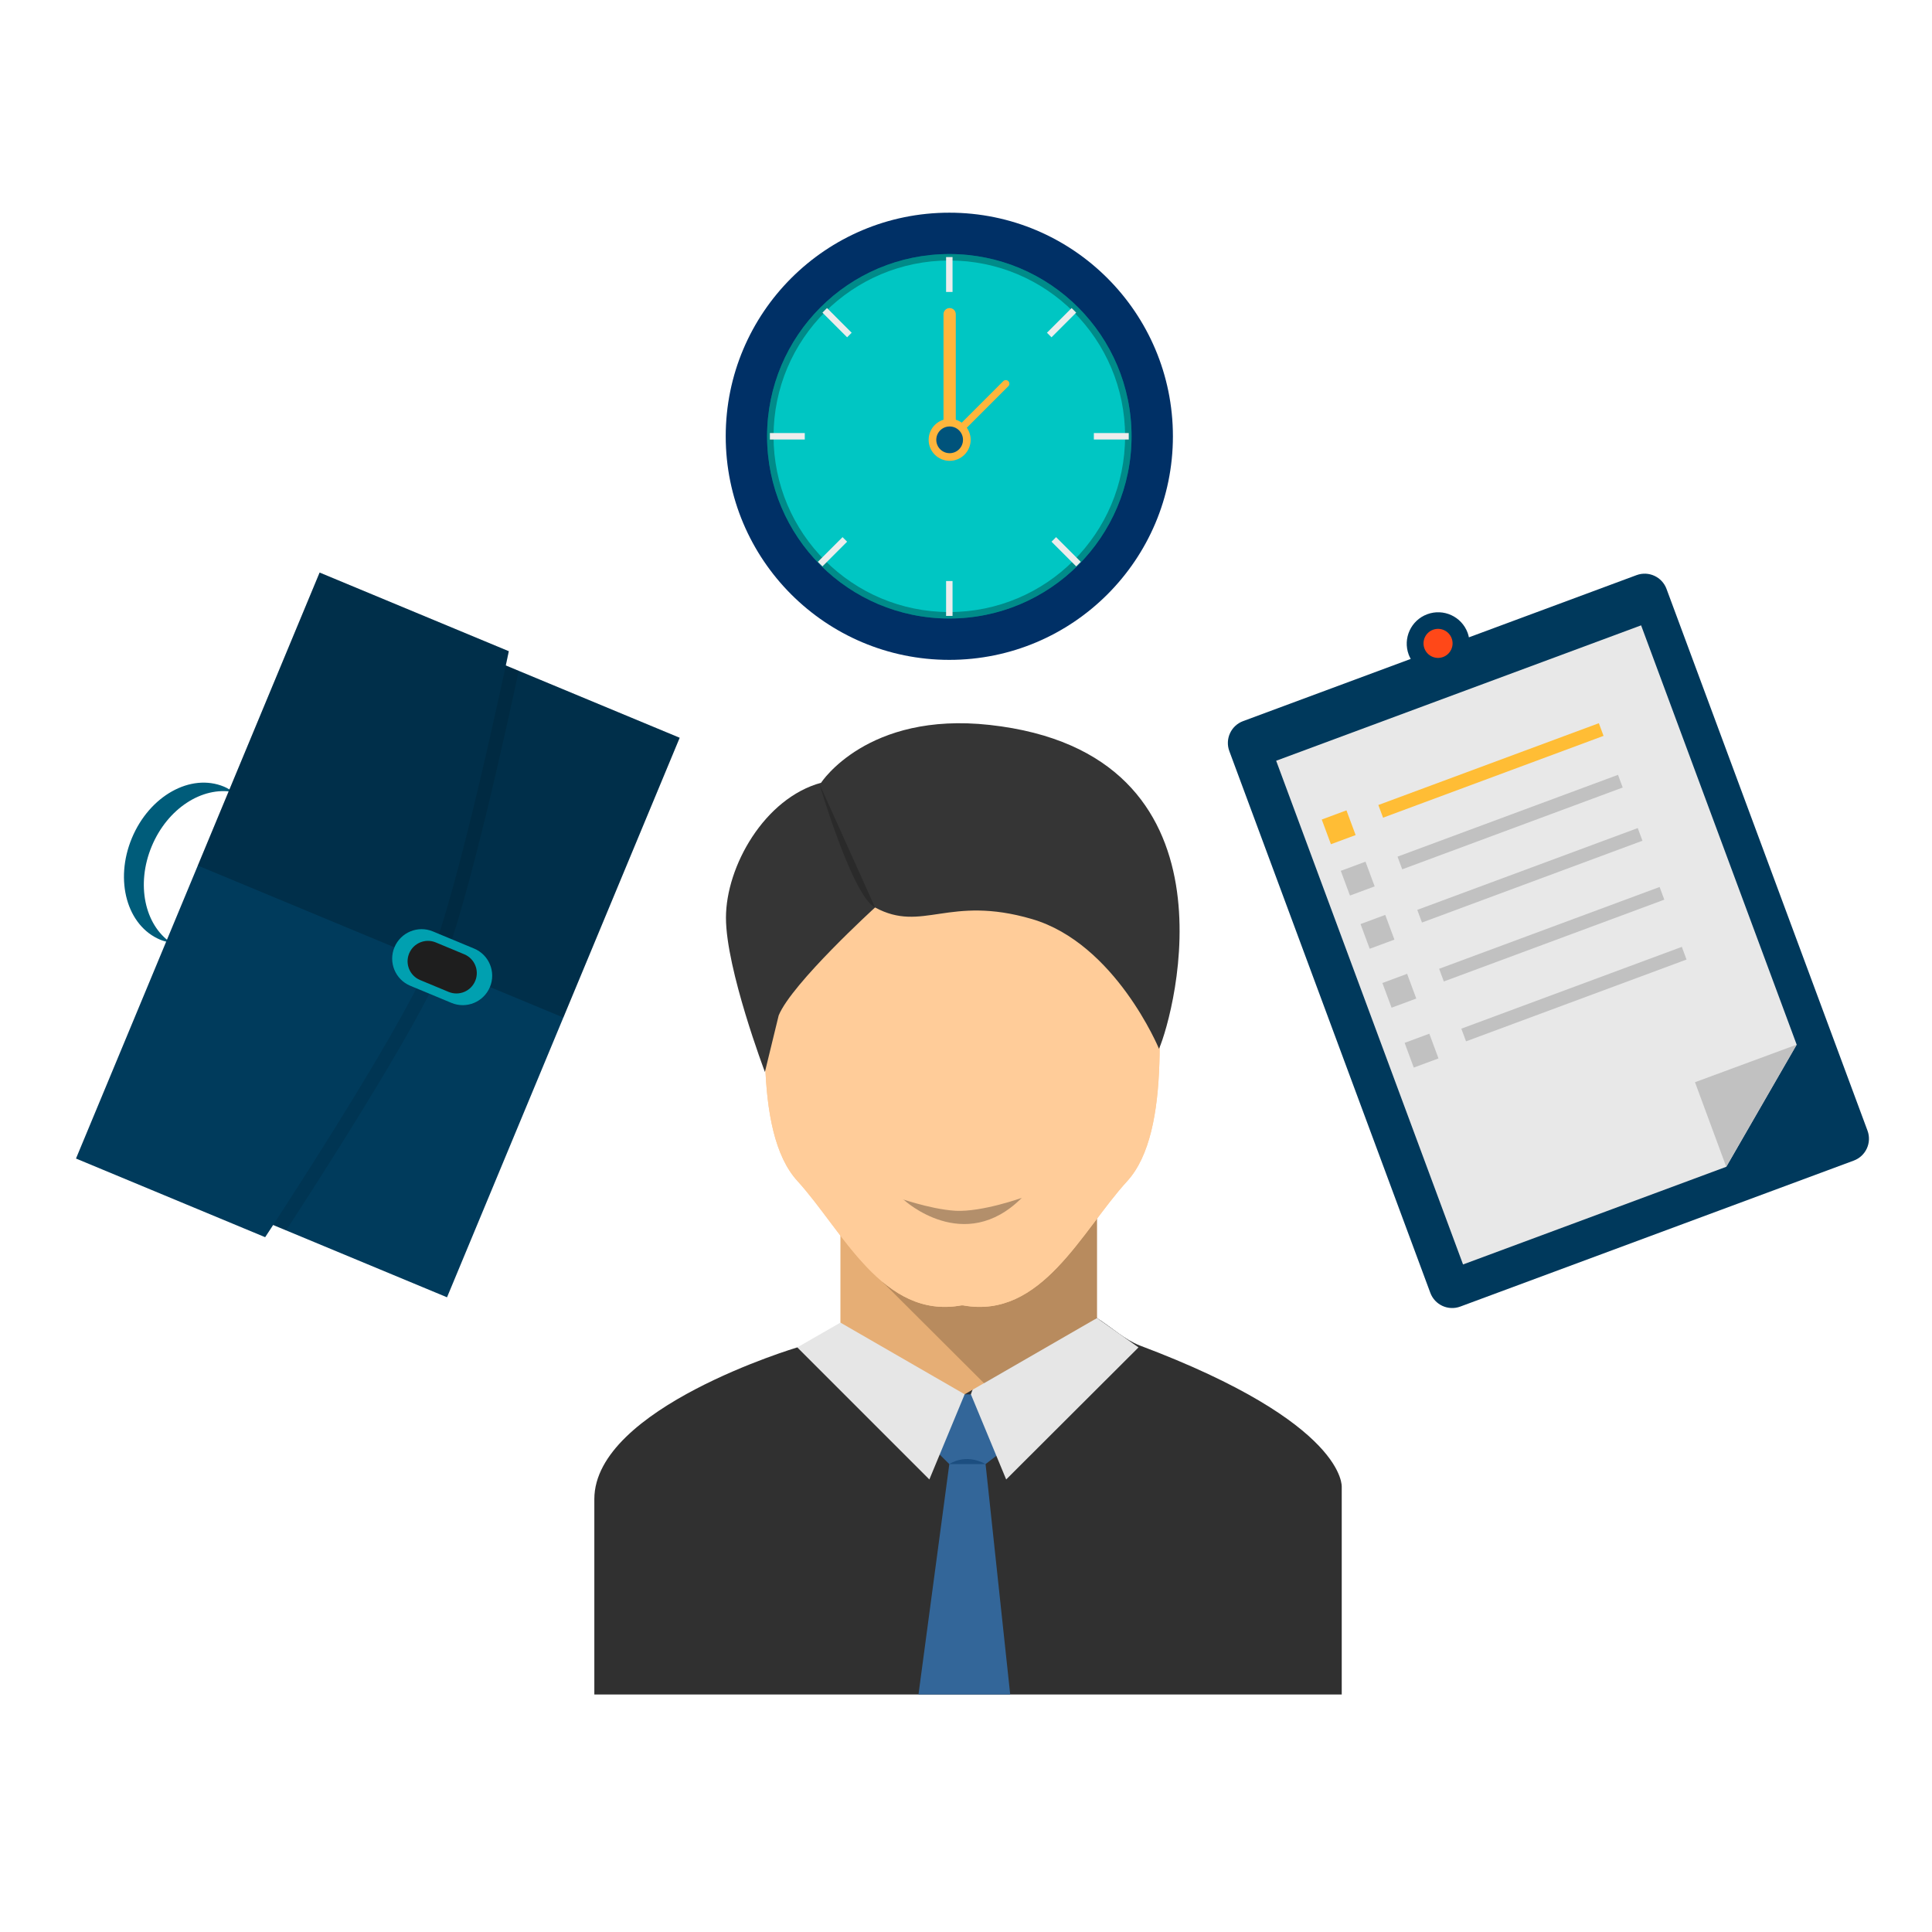 <?xml version="1.0" encoding="UTF-8" standalone="no"?>
<!-- Created with Inkscape (http://www.inkscape.org/) -->

<svg
   version="1.1"
   id="svg85"
   xml:space="preserve"
   width="200"
   height="200"
   viewBox="0 0 200 200"
   sodipodi:docname="todo.svg"
   inkscape:version="1.1.1 (3bf5ae0d25, 2021-09-20)"
   xmlns:inkscape="http://www.inkscape.org/namespaces/inkscape"
   xmlns:sodipodi="http://sodipodi.sourceforge.net/DTD/sodipodi-0.dtd"
   xmlns="http://www.w3.org/2000/svg"
   xmlns:svg="http://www.w3.org/2000/svg"><defs
     id="defs89"><clipPath
       clipPathUnits="userSpaceOnUse"
       id="clipPath101"><path
         d="M 0,1080 H 1920 V 0 H 0 Z"
         id="path99" /></clipPath><clipPath
       clipPathUnits="userSpaceOnUse"
       id="clipPath117"><path
         d="M 814.047,926.451 H 1005.29 V 735.205 H 814.047 Z"
         id="path115" /></clipPath><clipPath
       clipPathUnits="userSpaceOnUse"
       id="clipPath193"><path
         d="m 874.449,430.082 h 112.718 v -96.16 H 874.449 Z"
         id="path191" /></clipPath><clipPath
       clipPathUnits="userSpaceOnUse"
       id="clipPath221"><path
         d="m 885.21,431.21 h 62.502 V 417.462 H 885.21 Z"
         id="path219" /></clipPath><clipPath
       clipPathUnits="userSpaceOnUse"
       id="clipPath241"><path
         d="m 841.392,648.719 h 29.323 v -65.136 h -29.323 z"
         id="path239" /></clipPath><clipPath
       clipPathUnits="userSpaceOnUse"
       id="clipPath265"><path
         d="M 461.11,749.542 H 683.744 V 414.131 H 461.11 Z"
         id="path263" /></clipPath><clipPath
       clipPathUnits="userSpaceOnUse"
       id="clipPath285"><path
         d="M 515.333,759.31 H 768.178 V 525.822 H 515.333 Z"
         id="path283" /></clipPath></defs><sodipodi:namedview
     id="namedview87"
     pagecolor="#ffffff"
     bordercolor="#666666"
     borderopacity="1.0"
     inkscape:pageshadow="2"
     inkscape:pageopacity="0.0"
     inkscape:pagecheckerboard="0"
     showgrid="false"
     width="200px"
     inkscape:zoom="1.9524004"
     inkscape:cx="218.44904"
     inkscape:cy="112.9379"
     inkscape:window-width="1600"
     inkscape:window-height="790"
     inkscape:window-x="0"
     inkscape:window-y="27"
     inkscape:window-maximized="1"
     inkscape:current-layer="g91" /><g
     id="g91"
     inkscape:groupmode="layer"
     inkscape:label="freelance-4071263"
     transform="matrix(1.333,0,0,-1.333,0,1440)"><g
       id="g95"
       transform="matrix(0.148,0,0,0.148,-60.908,923.427)"><g
         id="g97"
         clip-path="url(#clipPath101)"><g
           id="g103"
           transform="translate(1026.996,830.825)"><path
             d="m 0,0 c 0,-64.796 -52.532,-117.323 -117.329,-117.323 -64.796,0 -117.322,52.527 -117.322,117.323 0,64.796 52.526,117.325 117.322,117.325 C -52.532,117.325 0,64.796 0,0"
             style="fill:#003066;fill-opacity:1;fill-rule:nonzero;stroke:none"
             id="path105" /></g><g
           id="g107"
           transform="translate(1005.291,830.825)"><path
             d="m 0,0 c 0,-52.807 -42.811,-95.621 -95.624,-95.621 -52.807,0 -95.62,42.814 -95.62,95.621 0,52.813 42.813,95.625 95.62,95.625 C -42.811,95.625 0,52.813 0,0"
             style="fill:#00c6c3;fill-opacity:1;fill-rule:nonzero;stroke:none"
             id="path109" /></g><g
           id="g111"><g
             id="g113" /><g
             id="g125"><g
               clip-path="url(#clipPath117)"
               opacity="0.3"
               id="g123"><g
                 transform="translate(909.668,738.595)"
                 id="g121"><path
                   d="m 0,0 c -50.934,0 -92.228,41.296 -92.228,92.23 0,50.94 41.294,92.233 92.228,92.233 50.942,0 92.234,-41.293 92.234,-92.233 C 92.234,41.296 50.942,0 0,0 m 0,187.856 c -52.807,0 -95.62,-42.813 -95.62,-95.626 0,-52.807 42.813,-95.62 95.62,-95.62 52.813,0 95.624,42.813 95.624,95.62 0,52.813 -42.811,95.626 -95.624,95.626"
                   style="fill:#000000;fill-opacity:1;fill-rule:nonzero;stroke:none"
                   id="path119" /></g></g></g></g><path
           d="m 911.366,906.556 h -3.392 v 18.311 h 3.392 z"
           style="fill:#ededed;fill-opacity:1;fill-rule:nonzero;stroke:none"
           id="path127" /><path
           d="m 911.366,736.561 h -3.392 v 18.309 h 3.392 z"
           style="fill:#ededed;fill-opacity:1;fill-rule:nonzero;stroke:none"
           id="path129" /><path
           d="m 985.512,829.132 h 18.312 v 3.389 h -18.312 z"
           style="fill:#ededed;fill-opacity:1;fill-rule:nonzero;stroke:none"
           id="path131" /><path
           d="m 815.518,829.132 h 18.311 v 3.389 h -18.311 z"
           style="fill:#ededed;fill-opacity:1;fill-rule:nonzero;stroke:none"
           id="path133" /><g
           id="g135"
           transform="translate(960.901,885.157)"><path
             d="m 0,0 2.395,-2.397 12.95,12.948 -2.399,2.399 z"
             style="fill:#ededed;fill-opacity:1;fill-rule:nonzero;stroke:none"
             id="path137" /></g><g
           id="g139"
           transform="translate(840.695,764.951)"><path
             d="m 0,0 2.4,-2.397 12.95,12.95 -2.4,2.397 z"
             style="fill:#ededed;fill-opacity:1;fill-rule:nonzero;stroke:none"
             id="path141" /></g><g
           id="g143"
           transform="translate(963.296,775.504)"><path
             d="m 0,0 2.399,2.397 12.951,-12.95 -2.4,-2.397 z"
             style="fill:#ededed;fill-opacity:1;fill-rule:nonzero;stroke:none"
             id="path145" /></g><g
           id="g147"
           transform="translate(843.096,895.707)"><path
             d="m 0,0 2.399,2.399 12.945,-12.95 -2.395,-2.397 z"
             style="fill:#ededed;fill-opacity:1;fill-rule:nonzero;stroke:none"
             id="path149" /></g><g
           id="g151"
           transform="translate(913.062,828.082)"><path
             d="m 0,0 c 0,-1.779 -1.444,-3.221 -3.224,-3.221 -1.776,0 -3.22,1.442 -3.22,3.221 v 66.801 c 0,1.779 1.444,3.223 3.22,3.223 1.78,0 3.224,-1.444 3.224,-3.223 z"
             style="fill:#ffb53c;fill-opacity:1;fill-rule:nonzero;stroke:none"
             id="path153" /></g><g
           id="g155"
           transform="translate(913.049,829.514)"><path
             d="m 0,0 c -0.732,-0.735 -1.925,-0.735 -2.659,0 -0.735,0.735 -0.735,1.927 0,2.66 l 27.582,27.583 c 0.735,0.734 1.928,0.734 2.66,0 0.735,-0.736 0.735,-1.928 0,-2.66 z"
             style="fill:#ffb53c;fill-opacity:1;fill-rule:nonzero;stroke:none"
             id="path157" /></g><g
           id="g159"
           transform="translate(920.86,828.963)"><path
             d="m 0,0 c 0,-6.088 -4.933,-11.02 -11.021,-11.02 -6.085,0 -11.018,4.932 -11.018,11.02 0,6.085 4.933,11.02 11.018,11.02 C -4.933,11.02 0,6.085 0,0"
             style="fill:#ffb53c;fill-opacity:1;fill-rule:nonzero;stroke:none"
             id="path161" /></g><g
           id="g163"
           transform="translate(916.847,828.963)"><path
             d="m 0,0 c 0,-3.872 -3.137,-7.007 -7.008,-7.007 -3.869,0 -7.007,3.135 -7.007,7.007 0,3.87 3.138,7.007 7.007,7.007 C -3.137,7.007 0,3.87 0,0"
             style="fill:#00537b;fill-opacity:1;fill-rule:nonzero;stroke:none"
             id="path165" /></g><g
           id="g167"
           transform="translate(829.901,352.739)"><path
             d="m 0,0 c 0,0 -106.5,-31.681 -106.5,-79.614 v -102.51 h 392.179 v 108.735 c 0,0 3.116,33.368 -105.924,74.376 -7.785,2.966 -14.559,9.337 -22.489,14.422 C 62.786,75.084 58.979,-21.22 58.979,-21.22 Z"
             style="fill:#303030;fill-opacity:1;fill-rule:evenodd;stroke:none"
             id="path169" /></g><g
           id="g171"
           transform="translate(917.727,328.133)"><path
             d="m 0,0 -19.23,-25.594 11.17,-11.03 -16.18,-120.894 h 22.004 26.128 l -12.924,120.894 12.924,9.935 -14.28,26.546 z"
             style="fill:#336699;fill-opacity:1;fill-rule:evenodd;stroke:none"
             id="path173" /></g><g
           id="g175"
           transform="translate(987.167,368.148)"><path
             d="m 0,0 21.778,-15.409 -69.44,-69.295 -18.524,44.688 6.93,19.233 z"
             style="fill:#e6e6e6;fill-opacity:1;fill-rule:evenodd;stroke:none"
             id="path177" /></g><g
           id="g179"
           transform="translate(852.531,365.746)"><path
             d="m 0,0 -22.63,-13.007 69.299,-69.295 18.527,44.689 -6.792,19.232 z"
             style="fill:#e6e6e6;fill-opacity:1;fill-rule:evenodd;stroke:none"
             id="path181" /></g><g
           id="g183"
           transform="translate(852.531,419.621)"><path
             d="m 0,0 v -53.875 l 65.196,-37.613 69.44,40.015 v 61.934 z"
             style="fill:#e6ae75;fill-opacity:1;fill-rule:evenodd;stroke:none"
             id="path185" /></g><g
           id="g187"><g
             id="g189" /><g
             id="g201"><g
               clip-path="url(#clipPath193)"
               opacity="0.2"
               id="g199"><g
                 transform="translate(927.911,333.922)"
                 id="g197"><path
                   d="M 0,0 59.256,34.227 V 96.16 L 6.503,85.416 -53.462,53.321 Z"
                   style="fill:#000000;fill-opacity:1;fill-rule:evenodd;stroke:none"
                   id="path195" /></g></g></g></g><g
           id="g203"
           transform="translate(876.431,616.443)"><path
             d="m 0,0 c -33.663,11.314 -58.415,6.083 -60.674,-38.883 -2.265,-44.824 -9.759,-111.419 14.284,-137.576 23.9,-26.303 44.828,-72.679 85.988,-65.184 h 0.849 c 41.156,-7.495 62.079,38.881 86.13,65.184 23.902,26.157 16.41,92.752 14.144,137.576 C 138.461,6.083 113.845,11.314 80.187,0 47.659,-10.745 32.946,-10.885 0,0"
             style="fill:#ffcc99;fill-opacity:1;fill-rule:evenodd;stroke:none"
             id="path205" /></g><g
           id="g207"
           transform="translate(876.431,616.443)"><path
             d="m 0,0 c -33.663,11.314 -58.415,6.083 -60.674,-38.883 -2.265,-44.824 -9.759,-111.419 14.284,-137.576 23.9,-26.303 44.828,-72.679 85.988,-65.184 h 0.849 c 41.156,-7.495 62.079,38.881 86.13,65.184 23.902,26.157 16.41,92.752 14.144,137.576 C 138.461,6.083 113.845,11.314 80.187,0 47.659,-10.745 32.946,-10.885 0,0"
             style="fill:#ffcc99;fill-opacity:1;fill-rule:evenodd;stroke:none"
             id="path209" /></g><g
           id="g211"
           transform="translate(909.668,291.509)"><path
             d="M 0,0 C 0,0 8.28,5.948 19.027,0 H 4.525 Z"
             style="fill:#1c4e80;fill-opacity:1;fill-rule:evenodd;stroke:none"
             id="path213" /></g><g
           id="g215"><g
             id="g217" /><g
             id="g229"><g
               clip-path="url(#clipPath221)"
               opacity="0.3"
               id="g227"><g
                 transform="translate(885.902,430.082)"
                 id="g225"><path
                   d="m 0,0 c 0,0 31.544,-29.133 61.81,1.128 0,0 -20.788,-7.488 -34.788,-6.784 C 12.875,-4.805 -4.378,1.84 0,0"
                   style="fill:#000000;fill-opacity:1;fill-rule:evenodd;stroke:none"
                   id="path223" /></g></g></g></g><g
           id="g231"
           transform="translate(870.714,583.582)"><path
             d="m 0,0 c 0,0 -43.702,-39.829 -50.584,-56.662 l -7.22,-29.668 c 0,0 -20.441,53.948 -20.441,80.931 0,26.985 20.235,62.736 49.914,70.829 0,0 24.098,37.434 88.429,30.354 134.171,-14.768 96.872,-151.685 88.883,-169.943 0,0 -22.833,55.272 -66.679,68.087 C 38.455,6.743 24.962,-13.49 0,0"
             style="fill:#353535;fill-opacity:1;fill-rule:evenodd;stroke:none"
             id="path233" /></g><g
           id="g235"><g
             id="g237" /><g
             id="g249"><g
               clip-path="url(#clipPath241)"
               opacity="0.2"
               id="g247"><g
                 transform="translate(841.392,648.719)"
                 id="g245"><path
                   d="M 0,0 C 0,0 17.511,-59.554 29.323,-65.136 Z"
                   style="fill:#000000;fill-opacity:1;fill-rule:evenodd;stroke:none"
                   id="path243" /></g></g></g></g><g
           id="g251"
           transform="translate(491.132,615.635)"><path
             d="m 0,0 c 8.286,19.923 26.565,31.58 42.865,28.508 -1.546,1.067 -3.135,2.088 -4.922,2.83 C 20.461,38.605 -1.174,26.513 -10.399,4.327 -19.625,-17.861 -12.939,-41.729 4.542,-49 6.327,-49.743 8.171,-50.147 10.02,-50.493 -3.655,-41.099 -8.28,-19.921 0,0"
             style="fill:#005c7a;fill-opacity:1;fill-rule:nonzero;stroke:none"
             id="path253" /></g><g
           id="g255"
           transform="translate(768.178,672.624)"><path
             d="m 0,0 -122.07,-293.597 -189.569,78.816 122.074,293.597 z"
             style="fill:#003b5c;fill-opacity:1;fill-rule:nonzero;stroke:none"
             id="path257" /></g><g
           id="g259"><g
             id="g261" /><g
             id="g273"><g
               clip-path="url(#clipPath265)"
               opacity="0.1"
               id="g271"><g
                 transform="translate(561.673,414.131)"
                 id="g269"><path
                   d="m 0,0 c 15.142,23.225 68.107,105.328 81.766,138.179 13.659,32.852 34.515,128.299 40.304,155.419 L 21.508,335.411 -100.563,41.813 Z"
                   style="fill:#000000;fill-opacity:1;fill-rule:nonzero;stroke:none"
                   id="path267" /></g></g></g></g><g
           id="g275"
           transform="translate(550.679,410.565)"><path
             d="m 0,0 c 0,0 69.975,106.142 85.954,144.576 15.981,38.434 41.885,162.899 41.885,162.899 L 28.575,348.746 -99.262,41.272 Z"
             style="fill:#003b5c;fill-opacity:1;fill-rule:nonzero;stroke:none"
             id="path277" /></g><g
           id="g279"><g
             id="g281" /><g
             id="g293"><g
               clip-path="url(#clipPath285)"
               opacity="0.2"
               id="g291"><g
                 transform="translate(707.14,525.822)"
                 id="g289"><path
                   d="m 0,0 61.038,146.801 -84.434,35.105 -6.811,2.831 c 0.988,4.613 1.585,7.48 1.585,7.48 l -99.264,41.271 -63.921,-153.737 z"
                   style="fill:#000000;fill-opacity:1;fill-rule:nonzero;stroke:none"
                   id="path287" /></g></g></g></g><g
           id="g295"
           transform="translate(660.298,562.026)"><path
             d="m 0,0 c 7.875,-3.273 11.594,-12.309 8.319,-20.184 -3.273,-7.874 -12.303,-11.608 -20.178,-8.337 l -21.599,8.981 c -7.877,3.276 -11.596,12.311 -8.324,20.186 3.275,7.875 12.305,11.61 20.181,8.335 z"
             style="fill:#00a0b0;fill-opacity:1;fill-rule:nonzero;stroke:none"
             id="path297" /></g><g
           id="g299"
           transform="translate(655.148,559.018)"><path
             d="m 0,0 c 5.458,-2.268 8.026,-8.516 5.756,-13.968 -2.265,-5.454 -8.508,-8.041 -13.963,-5.774 l -14.955,6.221 c -5.454,2.264 -8.023,8.516 -5.755,13.97 2.267,5.451 8.511,8.038 13.965,5.769 z"
             style="fill:#1e1e1e;fill-opacity:1;fill-rule:nonzero;stroke:none"
             id="path301" /></g><g
           id="g303"
           transform="translate(1270.273,757.96)"><path
             d="m 0,0 -87.964,-32.637 c -0.166,0.805 -0.376,1.608 -0.67,2.4 -3.169,8.54 -12.656,12.89 -21.196,9.724 -8.539,-3.169 -12.89,-12.656 -9.724,-21.194 0.296,-0.794 0.659,-1.54 1.06,-2.256 l -87.967,-32.638 c -6.334,-2.35 -9.562,-9.391 -7.215,-15.726 l 105.467,-284.258 c 2.348,-6.335 9.392,-9.566 15.724,-7.213 l 206.463,76.6 c 6.335,2.349 9.565,9.39 7.211,15.724 L 15.727,-7.215 C 13.373,-0.878 6.334,2.35 0,0"
             style="fill:#00395c;fill-opacity:1;fill-rule:nonzero;stroke:none"
             id="path305" /></g><g
           id="g307"
           transform="translate(1272.67,731.618)"><path
             d="m 0,0 -191.498,-71.05 98.064,-264.312 138.138,51.255 36.914,64.126 z"
             style="fill:#e8e8e8;fill-opacity:1;fill-rule:nonzero;stroke:none"
             id="path309" /></g><g
           id="g311"
           transform="translate(1317.331,447.534)"><path
             d="M 0,0 37.001,64.076 -16.388,44.353 Z"
             style="fill:#c1c1c1;fill-opacity:1;fill-rule:nonzero;stroke:none"
             id="path313" /></g><g
           id="g315"
           transform="translate(1122.87,621.573)"><path
             d="m 0,0 -12.965,-4.811 -4.809,12.966 12.964,4.81 z"
             style="fill:#ffbd35;fill-opacity:1;fill-rule:nonzero;stroke:none"
             id="path317" /></g><g
           id="g319"
           transform="translate(1132.86,594.642)"><path
             d="m 0,0 -12.964,-4.811 -4.809,12.969 12.964,4.81 z"
             style="fill:#c1c1c1;fill-opacity:1;fill-rule:nonzero;stroke:none"
             id="path321" /></g><g
           id="g323"
           transform="translate(1143.223,566.716)"><path
             d="m 0,0 -12.966,-4.81 -4.809,12.966 12.967,4.81 z"
             style="fill:#c1c1c1;fill-opacity:1;fill-rule:nonzero;stroke:none"
             id="path325" /></g><g
           id="g327"
           transform="translate(1154.694,535.796)"><path
             d="m 0,0 -12.966,-4.811 -4.809,12.966 12.967,4.811 z"
             style="fill:#c1c1c1;fill-opacity:1;fill-rule:nonzero;stroke:none"
             id="path329" /></g><g
           id="g331"
           transform="translate(1166.352,504.377)"><path
             d="m 0,0 -12.969,-4.808 -4.807,12.966 12.967,4.811 z"
             style="fill:#c1c1c1;fill-opacity:1;fill-rule:nonzero;stroke:none"
             id="path333" /></g><g
           id="g335"
           transform="translate(1252.962,673.621)"><path
             d="m 0,0 -115.697,-42.927 -2.468,6.652 115.697,42.924 z"
             style="fill:#ffbd35;fill-opacity:1;fill-rule:nonzero;stroke:none"
             id="path337" /></g><g
           id="g339"
           transform="translate(1263.016,646.524)"><path
             d="m 0,0 -115.697,-42.925 -2.467,6.649 115.697,42.925 z"
             style="fill:#c1c1c1;fill-opacity:1;fill-rule:nonzero;stroke:none"
             id="path341" /></g><g
           id="g343"
           transform="translate(1273.376,618.599)"><path
             d="m 0,0 -115.697,-42.927 -2.467,6.652 115.699,42.924 z"
             style="fill:#c1c1c1;fill-opacity:1;fill-rule:nonzero;stroke:none"
             id="path345" /></g><g
           id="g347"
           transform="translate(1284.846,587.679)"><path
             d="m 0,0 -115.694,-42.927 -2.471,6.651 115.7,42.925 z"
             style="fill:#c1c1c1;fill-opacity:1;fill-rule:nonzero;stroke:none"
             id="path349" /></g><g
           id="g351"
           transform="translate(1296.504,556.26)"><path
             d="m 0,0 -115.699,-42.925 -2.465,6.65 L -2.47,6.651 Z"
             style="fill:#c1c1c1;fill-opacity:1;fill-rule:nonzero;stroke:none"
             id="path353" /></g><g
           id="g355"
           transform="translate(1173.266,724.805)"><path
             d="m 0,0 c 1.464,-3.948 -0.549,-8.334 -4.496,-9.799 -3.947,-1.465 -8.333,0.548 -9.797,4.495 -1.465,3.948 0.545,8.335 4.493,9.798 C -5.852,5.958 -1.466,3.948 0,0"
             style="fill:#ff4818;fill-opacity:1;fill-rule:nonzero;stroke:none"
             id="path357" /></g></g></g></g></svg>
